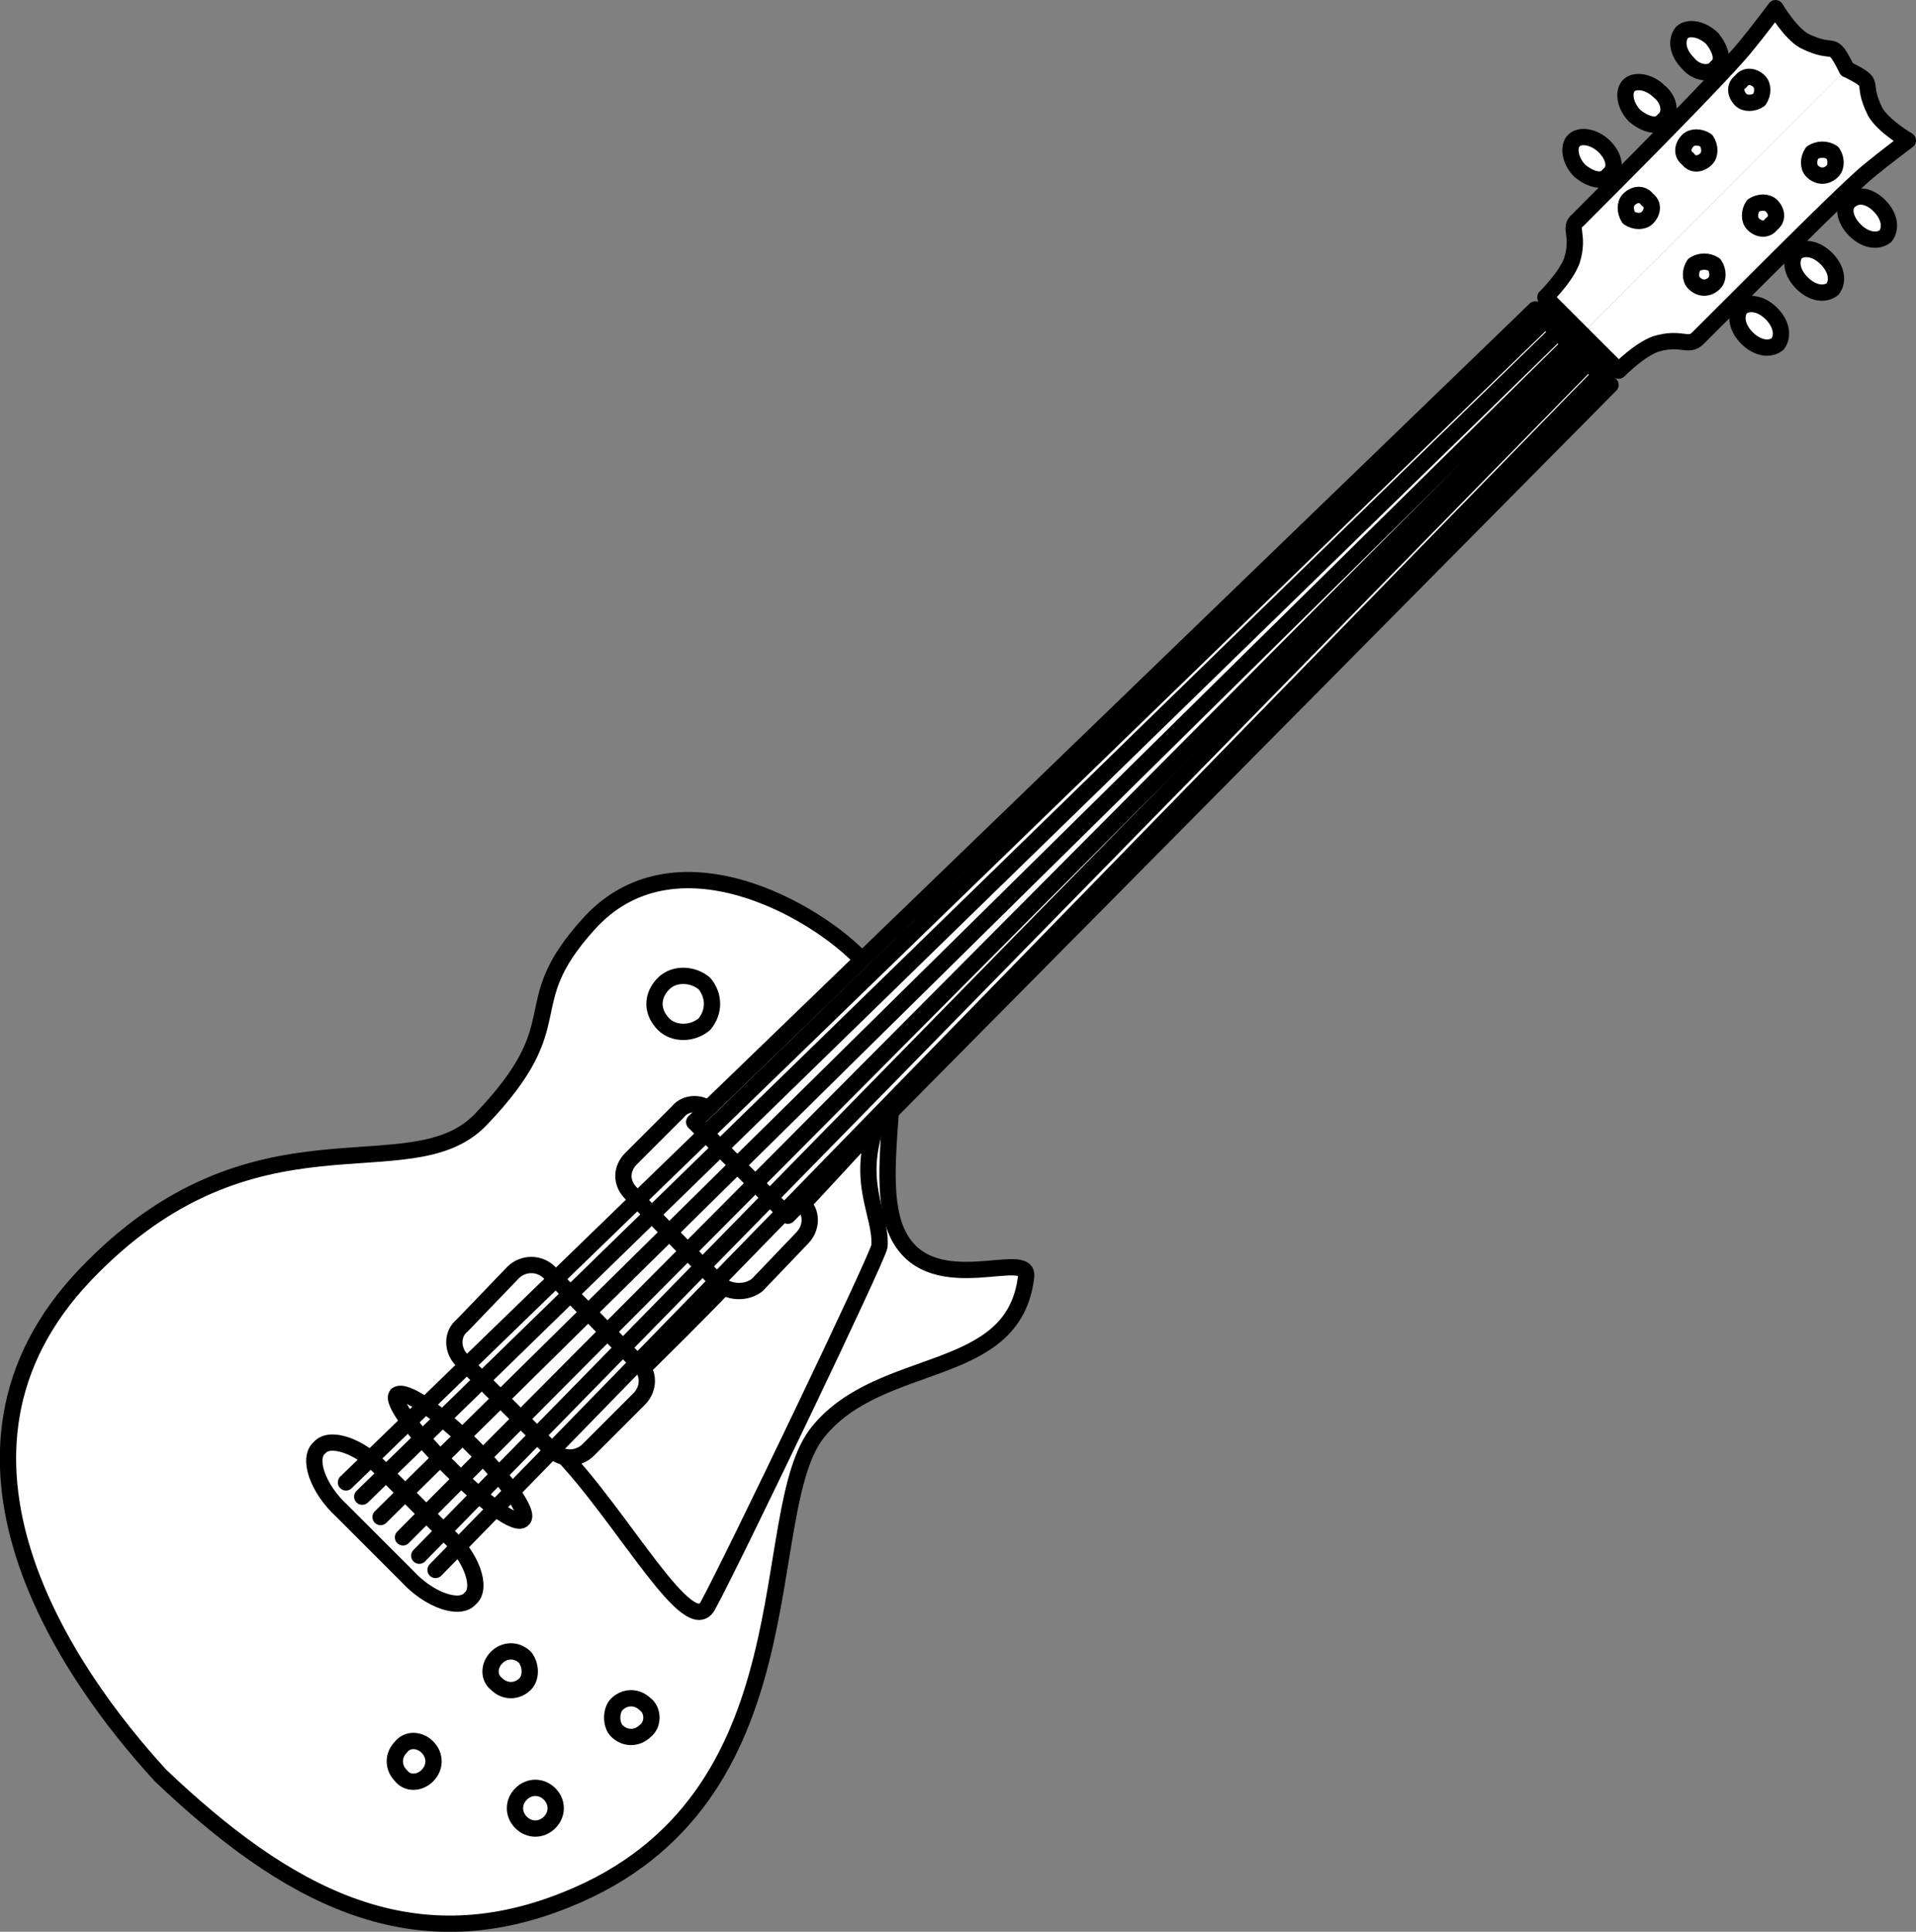 <?xml version="1.0" encoding="UTF-8" standalone="no"?>
<svg
   version="1.0"
   width="15.56mm"
   height="15.689mm"
   id="svg66"
   xmlns="http://www.w3.org/2000/svg"
   xmlns:svg="http://www.w3.org/2000/svg">
  <rect width="100%" height="100%" fill="#808080" stroke="none"/>
  <defs
     id="defs1">
    <pattern
       id="EMFhbasepattern"
       patternUnits="userSpaceOnUse"
       width="6"
       height="6"
       x="0"
       y="0" />
  </defs>
  <path
     style="fill:#ffffff;fill-opacity:1;fill-rule:evenodd;stroke:none"
     d="M 4.931,54.503 C 2.056,51.378 -2.632,44.628 2.618,39.127 c 5.188,-5.438 9.938,-2.5 12.126,-4.75 2.938,-3.063 1,-3.438 3.313,-6 2.625,-2.938 7,-0.438 8.438,1.125 1.938,2.125 0,6.5 1.125,8.501 1.063,1.875 4,0.313 3.875,1.188 -0.375,3.188 -4.438,2.375 -6.375,4.75 -2,2.438 -0.062,11.313 -7.75,14.376 -4.813,1.938 -8.626,-0.188 -12.438,-3.813 z"
     id="path1" />
  <path
     style="fill:none;stroke:#000000;stroke-width:0.5px;stroke-linecap:round;stroke-linejoin:round;stroke-miterlimit:4;stroke-dasharray:none;stroke-opacity:1"
     d="M 4.931,54.503 C 2.056,51.378 -2.632,44.628 2.618,39.127 c 5.188,-5.438 9.938,-2.5 12.126,-4.75 2.938,-3.063 1,-3.438 3.313,-6 2.625,-2.938 7,-0.438 8.438,1.125 1.938,2.125 0,6.5 1.125,8.501 1.063,1.875 4,0.313 3.875,1.188 -0.375,3.188 -4.438,2.375 -6.375,4.75 -2,2.438 -0.062,11.313 -7.75,14.376 -4.813,1.938 -8.626,-0.188 -12.438,-3.813"
     id="path2" />
  <path
     style="fill:#ffffff;fill-opacity:1;fill-rule:evenodd;stroke:none"
     d="m 9.806,44.44 c 0.313,-0.375 1.25,-0.062 1.938,0.688 0,0 2,2 2,2 0.75,0.688 1.063,1.625 0.688,1.938 0,0 0,0 0,0 -0.313,0.375 -1.25,0.062 -1.938,-0.688 0,0 -2,-2 -2,-2 C 9.744,45.69 9.431,44.753 9.806,44.44 Z"
     id="path3" />
  <path
     style="fill:none;stroke:#000000;stroke-width:0.5px;stroke-linecap:round;stroke-linejoin:round;stroke-miterlimit:4;stroke-dasharray:none;stroke-opacity:1"
     d="m 9.806,44.44 c 0.313,-0.375 1.25,-0.062 1.938,0.688 0,0 2,2 2,2 0.75,0.688 1.063,1.625 0.688,1.938 0,0 0,0 0,0 -0.313,0.375 -1.25,0.062 -1.938,-0.688 0,0 -2,-2 -2,-2 -0.75,-0.688 -1.063,-1.625 -0.688,-1.938 0,0 0,0 0,0"
     id="path4" />
  <path
     style="fill:#ffffff;fill-opacity:1;fill-rule:evenodd;stroke:none"
     d="m 17.182,44.565 c 0.563,-0.625 2.313,-2.313 3.688,-3.688 2.688,-2.688 6.125,-6.438 6.063,-6.438 -0.688,1.875 0.125,2.813 0.062,3.813 -0.062,0.375 -4.5,9.626 -5.25,11.001 -0.563,1.188 -2.625,-2.688 -4.563,-4.688 z"
     id="path5" />
  <path
     style="fill:none;stroke:#000000;stroke-width:0.5px;stroke-linecap:round;stroke-linejoin:round;stroke-miterlimit:4;stroke-dasharray:none;stroke-opacity:1"
     d="m 17.182,44.565 c 0.563,-0.625 2.313,-2.313 3.688,-3.688 2.688,-2.688 6.125,-6.438 6.063,-6.438 -0.688,1.875 0.125,2.813 0.062,3.813 -0.062,0.375 -4.5,9.626 -5.25,11.001 -0.563,1.188 -2.625,-2.688 -4.563,-4.688"
     id="path6" />
  <path
     style="fill:#ffffff;fill-opacity:1;fill-rule:evenodd;stroke:none"
     d="m 20.807,34.127 c 0.25,-0.313 0.75,-0.313 1.063,0 0,0 2.75,2.813 2.75,2.813 0.313,0.25 0.313,0.75 0,1.063 0,0 -1.375,1.438 -1.375,1.438 -0.313,0.25 -0.813,0.25 -1.125,0 0,0 -2.75,-2.813 -2.75,-2.813 -0.313,-0.313 -0.313,-0.75 0,-1.063 z"
     id="path7" />
  <path
     style="fill:none;stroke:#000000;stroke-width:0.5px;stroke-linecap:round;stroke-linejoin:round;stroke-miterlimit:4;stroke-dasharray:none;stroke-opacity:1"
     d="m 20.807,34.127 c 0.25,-0.313 0.75,-0.313 1.063,0 0,0 2.75,2.813 2.75,2.813 0.313,0.25 0.313,0.75 0,1.063 0,0 -1.375,1.438 -1.375,1.438 -0.313,0.25 -0.813,0.25 -1.125,0 0,0 -2.75,-2.813 -2.75,-2.813 -0.313,-0.313 -0.313,-0.75 0,-1.063 0,0 1.438,-1.438 1.438,-1.438"
     id="path8" />
  <path
     style="fill:#ffffff;fill-opacity:1;fill-rule:evenodd;stroke:none"
     d="m 15.744,39.065 c 0.313,-0.313 0.813,-0.313 1.125,0 0,0 2.75,2.813 2.75,2.813 0.313,0.25 0.313,0.75 0,1.063 0,0 -1.563,1.563 -1.563,1.563 -0.313,0.313 -0.813,0.313 -1.125,0 0,0 -2.75,-2.75 -2.75,-2.75 -0.313,-0.313 -0.313,-0.813 0,-1.063 z"
     id="path9" />
  <path
     style="fill:none;stroke:#000000;stroke-width:0.5px;stroke-linecap:round;stroke-linejoin:round;stroke-miterlimit:4;stroke-dasharray:none;stroke-opacity:1"
     d="m 15.744,39.065 c 0.313,-0.313 0.813,-0.313 1.125,0 0,0 2.75,2.813 2.75,2.813 0.313,0.25 0.313,0.75 0,1.063 0,0 -1.563,1.563 -1.563,1.563 -0.313,0.313 -0.813,0.313 -1.125,0 0,0 -2.75,-2.75 -2.75,-2.75 -0.313,-0.313 -0.313,-0.813 0,-1.063 0,0 1.563,-1.625 1.563,-1.625"
     id="path10" />
  <path
     style="fill:#ffffff;fill-opacity:1;fill-rule:evenodd;stroke:none"
     d="m 12.182,42.815 c 0.25,-0.188 1.25,0.5 2.313,1.563 0,0 0,0 0,0 1.063,1.063 1.75,2.063 1.563,2.25 0,0 0,0 0,0 -0.188,0.25 -1.188,-0.5 -2.25,-1.563 0,0 0,0 0,0 -1.063,-1.063 -1.813,-2.063 -1.625,-2.25 z"
     id="path11" />
  <path
     style="fill:none;stroke:#000000;stroke-width:0.5px;stroke-linecap:round;stroke-linejoin:round;stroke-miterlimit:4;stroke-dasharray:none;stroke-opacity:1"
     d="m 12.182,42.815 c 0.25,-0.188 1.25,0.5 2.313,1.563 0,0 0,0 0,0 1.063,1.063 1.75,2.063 1.563,2.25 0,0 0,0 0,0 -0.188,0.25 -1.188,-0.5 -2.25,-1.563 0,0 0,0 0,0 -1.063,-1.063 -1.813,-2.063 -1.625,-2.25 0,0 0,0 0,0"
     id="path12" />
  <path
     style="fill:#ffffff;fill-opacity:1;fill-rule:evenodd;stroke:none"
     d="m 53.434,9.438 c 0.25,-0.188 0.625,-0.125 0.938,0.188 0.313,0.313 0.375,0.688 0.188,0.938 -0.25,0.188 -0.625,0.125 -0.938,-0.188 -0.313,-0.313 -0.375,-0.688 -0.188,-0.938 z"
     id="path13" />
  <path
     style="fill:none;stroke:#000000;stroke-width:0.5px;stroke-linecap:round;stroke-linejoin:round;stroke-miterlimit:4;stroke-dasharray:none;stroke-opacity:1"
     d="m 53.434,9.438 c 0.25,-0.188 0.625,-0.125 0.938,0.188 0.313,0.313 0.375,0.688 0.188,0.938 -0.25,0.188 -0.625,0.125 -0.938,-0.188 -0.313,-0.313 -0.375,-0.688 -0.188,-0.938"
     id="path14" />
  <path
     style="fill:#ffffff;fill-opacity:1;fill-rule:evenodd;stroke:none"
     d="m 55.122,7.75 c 0.25,-0.188 0.625,-0.125 0.938,0.188 0.313,0.313 0.375,0.688 0.188,0.938 -0.25,0.188 -0.625,0.125 -0.938,-0.188 C 54.997,8.376 54.934,8 55.122,7.75 Z"
     id="path15" />
  <path
     style="fill:none;stroke:#000000;stroke-width:0.5px;stroke-linecap:round;stroke-linejoin:round;stroke-miterlimit:4;stroke-dasharray:none;stroke-opacity:1"
     d="m 55.122,7.75 c 0.25,-0.188 0.625,-0.125 0.938,0.188 0.313,0.313 0.375,0.688 0.188,0.938 -0.25,0.188 -0.625,0.125 -0.938,-0.188 C 54.997,8.376 54.934,8 55.122,7.75"
     id="path16" />
  <path
     style="fill:#ffffff;fill-opacity:1;fill-rule:evenodd;stroke:none"
     d="m 56.747,6.188 c 0.25,-0.25 0.625,-0.188 0.938,0.125 0.313,0.313 0.375,0.688 0.188,0.938 C 57.622,7.438 57.247,7.375 56.934,7.063 56.622,6.75 56.559,6.375 56.747,6.188 Z"
     id="path17" />
  <path
     style="fill:none;stroke:#000000;stroke-width:0.5px;stroke-linecap:round;stroke-linejoin:round;stroke-miterlimit:4;stroke-dasharray:none;stroke-opacity:1"
     d="m 56.747,6.188 c 0.25,-0.25 0.625,-0.188 0.938,0.125 0.313,0.313 0.375,0.688 0.188,0.938 C 57.622,7.438 57.247,7.375 56.934,7.063 56.622,6.75 56.559,6.375 56.747,6.188"
     id="path18" />
  <path
     style="fill:#ffffff;fill-opacity:1;fill-rule:evenodd;stroke:none"
     d="m 48.559,10.251 c 0,0 1.125,1.125 1.125,1.125 0.062,-0.062 0.625,-0.625 1.125,-0.813 0.813,-0.25 1,0.125 1.313,-0.188 3,-3 4.75,-4.75 5.313,-5.188 0.375,-0.313 1.125,-0.875 1.125,-0.875 0,0 -0.75,-0.438 -1,-0.875 -0.5,-1 0.125,-0.813 -0.875,-1.313 z"
     id="path19" />
  <path
     style="fill:none;stroke:#000000;stroke-width:0.5px;stroke-linecap:round;stroke-linejoin:round;stroke-miterlimit:4;stroke-dasharray:none;stroke-opacity:1"
     d="m 48.559,10.251 c 0,0 1.125,1.125 1.125,1.125 0.062,-0.062 0.625,-0.625 1.125,-0.813 0.813,-0.25 1,0.125 1.313,-0.188 3,-3 4.75,-4.75 5.313,-5.188 0.375,-0.313 1.125,-0.875 1.125,-0.875 0,0 -0.75,-0.438 -1,-0.875 -0.5,-1 0.125,-0.813 -0.875,-1.313"
     id="path20" />
  <path
     style="fill:#ffffff;fill-opacity:1;fill-rule:evenodd;stroke:none"
     d="m 48.559,10.251 c 0,0 -1.125,-1.125 -1.125,-1.125 0.062,-0.062 0.625,-0.625 0.813,-1.125 0.25,-0.813 -0.125,-1 0.188,-1.25 3,-3 4.75,-4.813 5.188,-5.375 0.313,-0.375 0.875,-1.125 0.875,-1.125 0,0 0.438,0.75 0.875,1 1,0.5 0.813,-0.125 1.313,0.875 z"
     id="path21" />
  <path
     style="fill:none;stroke:#000000;stroke-width:0.5px;stroke-linecap:round;stroke-linejoin:round;stroke-miterlimit:4;stroke-dasharray:none;stroke-opacity:1"
     d="m 48.559,10.251 c 0,0 -1.125,-1.125 -1.125,-1.125 0.062,-0.062 0.625,-0.625 0.813,-1.125 0.25,-0.813 -0.125,-1 0.188,-1.25 3,-3 4.75,-4.813 5.188,-5.375 0.313,-0.375 0.875,-1.125 0.875,-1.125 0,0 0.438,0.75 0.875,1 1,0.5 0.813,-0.125 1.313,0.875"
     id="path22" />
  <path
     style="fill:#ffffff;fill-opacity:1;fill-rule:evenodd;stroke:none"
     d="m 53.997,2.5 c 0.125,0.125 0.125,0.375 0,0.563 -0.188,0.125 -0.438,0.125 -0.563,0 -0.188,-0.188 -0.188,-0.438 0,-0.563 0.125,-0.188 0.375,-0.188 0.563,0 z"
     id="path23" />
  <path
     style="fill:none;stroke:#000000;stroke-width:0.5px;stroke-linecap:round;stroke-linejoin:round;stroke-miterlimit:4;stroke-dasharray:none;stroke-opacity:1"
     d="m 53.997,2.5 c 0.125,0.125 0.125,0.375 0,0.563 -0.188,0.125 -0.438,0.125 -0.563,0 -0.188,-0.188 -0.188,-0.438 0,-0.563 0.125,-0.188 0.375,-0.188 0.563,0"
     id="path24" />
  <path
     style="fill:#ffffff;fill-opacity:1;fill-rule:evenodd;stroke:none"
     d="m 52.372,4.313 c 0.125,0.188 0.125,0.438 0,0.563 -0.188,0.188 -0.438,0.188 -0.563,0 -0.188,-0.125 -0.188,-0.375 0,-0.563 0.125,-0.125 0.375,-0.125 0.563,0 z"
     id="path25" />
  <path
     style="fill:none;stroke:#000000;stroke-width:0.5px;stroke-linecap:round;stroke-linejoin:round;stroke-miterlimit:4;stroke-dasharray:none;stroke-opacity:1"
     d="m 52.372,4.313 c 0.125,0.188 0.125,0.438 0,0.563 -0.188,0.188 -0.438,0.188 -0.563,0 -0.188,-0.125 -0.188,-0.375 0,-0.563 0.125,-0.125 0.375,-0.125 0.563,0"
     id="path26" />
  <path
     style="fill:#ffffff;fill-opacity:1;fill-rule:evenodd;stroke:none"
     d="m 50.559,6.125 c 0.188,0.125 0.188,0.375 0,0.563 -0.125,0.125 -0.375,0.125 -0.563,0 -0.125,-0.188 -0.125,-0.438 0,-0.563 0.188,-0.188 0.438,-0.188 0.563,0 z"
     id="path27" />
  <path
     style="fill:none;stroke:#000000;stroke-width:0.5px;stroke-linecap:round;stroke-linejoin:round;stroke-miterlimit:4;stroke-dasharray:none;stroke-opacity:1"
     d="m 50.559,6.125 c 0.188,0.125 0.188,0.375 0,0.563 -0.125,0.125 -0.375,0.125 -0.563,0 -0.125,-0.188 -0.125,-0.438 0,-0.563 0.188,-0.188 0.438,-0.188 0.563,0"
     id="path28" />
  <path
     style="fill:#ffffff;fill-opacity:1;fill-rule:evenodd;stroke:none"
     d="M 48.309,4.313 C 48.496,4.125 48.934,4.188 49.246,4.5 49.559,4.813 49.621,5.188 49.371,5.375 49.184,5.625 48.809,5.5 48.496,5.25 48.184,4.938 48.121,4.5 48.309,4.313 Z"
     id="path29" />
  <path
     style="fill:none;stroke:#000000;stroke-width:0.5px;stroke-linecap:round;stroke-linejoin:round;stroke-miterlimit:4;stroke-dasharray:none;stroke-opacity:1"
     d="M 48.309,4.313 C 48.496,4.125 48.934,4.188 49.246,4.5 49.559,4.813 49.621,5.188 49.371,5.375 49.184,5.625 48.809,5.5 48.496,5.25 48.184,4.938 48.121,4.5 48.309,4.313"
     id="path30" />
  <path
     style="fill:#ffffff;fill-opacity:1;fill-rule:evenodd;stroke:none"
     d="m 49.996,2.625 c 0.188,-0.188 0.625,-0.125 0.938,0.188 0.313,0.25 0.375,0.688 0.125,0.875 C 50.871,3.938 50.496,3.813 50.184,3.563 49.871,3.25 49.809,2.813 49.996,2.625 Z"
     id="path31" />
  <path
     style="fill:none;stroke:#000000;stroke-width:0.5px;stroke-linecap:round;stroke-linejoin:round;stroke-miterlimit:4;stroke-dasharray:none;stroke-opacity:1"
     d="m 49.996,2.625 c 0.188,-0.188 0.625,-0.125 0.938,0.188 0.313,0.25 0.375,0.688 0.125,0.875 C 50.871,3.938 50.496,3.813 50.184,3.563 49.871,3.25 49.809,2.813 49.996,2.625"
     id="path32" />
  <path
     style="fill:#ffffff;fill-opacity:1;fill-rule:evenodd;stroke:none"
     d="m 51.621,1 c 0.188,-0.188 0.625,-0.125 0.938,0.188 0.25,0.313 0.375,0.688 0.125,0.875 C 52.497,2.313 52.059,2.25 51.809,1.938 51.496,1.625 51.434,1.25 51.621,1 Z"
     id="path33" />
  <path
     style="fill:none;stroke:#000000;stroke-width:0.5px;stroke-linecap:round;stroke-linejoin:round;stroke-miterlimit:4;stroke-dasharray:none;stroke-opacity:1"
     d="m 51.621,1 c 0.188,-0.188 0.625,-0.125 0.938,0.188 0.25,0.313 0.375,0.688 0.125,0.875 C 52.497,2.313 52.059,2.25 51.809,1.938 51.496,1.625 51.434,1.25 51.621,1"
     id="path34" />
  <path
     style="fill:#ffffff;fill-opacity:1;fill-rule:evenodd;stroke:none"
     d="m 56.247,4.688 c 0.125,0.188 0.125,0.438 0,0.563 -0.188,0.188 -0.438,0.188 -0.625,0 -0.125,-0.125 -0.125,-0.375 0,-0.563 0.188,-0.125 0.438,-0.125 0.625,0 z"
     id="path35" />
  <path
     style="fill:none;stroke:#000000;stroke-width:0.5px;stroke-linecap:round;stroke-linejoin:round;stroke-miterlimit:4;stroke-dasharray:none;stroke-opacity:1"
     d="m 56.247,4.688 c 0.125,0.188 0.125,0.438 0,0.563 -0.188,0.188 -0.438,0.188 -0.625,0 -0.125,-0.125 -0.125,-0.375 0,-0.563 0.188,-0.125 0.438,-0.125 0.625,0"
     id="path36" />
  <path
     style="fill:#ffffff;fill-opacity:1;fill-rule:evenodd;stroke:none"
     d="m 54.372,6.313 c 0.188,0.188 0.188,0.438 0,0.563 -0.125,0.188 -0.375,0.188 -0.563,0 -0.125,-0.125 -0.125,-0.375 0,-0.563 0.188,-0.125 0.438,-0.125 0.563,0 z"
     id="path37" />
  <path
     style="fill:none;stroke:#000000;stroke-width:0.5px;stroke-linecap:round;stroke-linejoin:round;stroke-miterlimit:4;stroke-dasharray:none;stroke-opacity:1"
     d="m 54.372,6.313 c 0.188,0.188 0.188,0.438 0,0.563 -0.125,0.188 -0.375,0.188 -0.563,0 -0.125,-0.125 -0.125,-0.375 0,-0.563 0.188,-0.125 0.438,-0.125 0.563,0"
     id="path38" />
  <path
     style="fill:#ffffff;fill-opacity:1;fill-rule:evenodd;stroke:none"
     d="m 52.622,8.125 c 0.125,0.188 0.125,0.438 0,0.563 -0.188,0.188 -0.438,0.188 -0.625,0 -0.125,-0.125 -0.125,-0.375 0,-0.563 0.188,-0.125 0.438,-0.125 0.625,0 z"
     id="path39" />
  <path
     style="fill:none;stroke:#000000;stroke-width:0.5px;stroke-linecap:round;stroke-linejoin:round;stroke-miterlimit:4;stroke-dasharray:none;stroke-opacity:1"
     d="m 52.622,8.125 c 0.125,0.188 0.125,0.438 0,0.563 -0.188,0.188 -0.438,0.188 -0.625,0 -0.125,-0.125 -0.125,-0.375 0,-0.563 0.188,-0.125 0.438,-0.125 0.625,0"
     id="path40" />
  <path
     style="fill:#ffffff;fill-opacity:1;fill-rule:evenodd;stroke:none"
     d="m 47.121,9.501 c 0,0 2.313,2.313 2.313,2.313 0,0 -25.252,25.502 -25.252,25.502 0,0 -2.875,-2.875 -2.875,-2.875 z"
     id="path41" />
  <path
     style="fill:none;stroke:#000000;stroke-width:0.5px;stroke-linecap:round;stroke-linejoin:round;stroke-miterlimit:4;stroke-dasharray:none;stroke-opacity:1"
     d="m 47.121,9.501 c 0,0 2.313,2.313 2.313,2.313 0,0 -25.252,25.502 -25.252,25.502 0,0 -2.875,-2.875 -2.875,-2.875 0,0 25.814,-24.939 25.814,-24.939"
     id="path42" />
  <path
     style="fill:#ffffff;fill-opacity:1;fill-rule:evenodd;stroke:none"
     d="m 47.246,9.501 c 0,0 2.063,2.063 2.063,2.063 z"
     id="path43" />
  <path
     style="fill:none;stroke:#000000;stroke-width:0.5px;stroke-linecap:round;stroke-linejoin:round;stroke-miterlimit:4;stroke-dasharray:none;stroke-opacity:1"
     d="m 47.246,9.501 c 0,0 2.063,2.063 2.063,2.063"
     id="path44" />
  <path
     style="fill:#ffffff;fill-opacity:1;fill-rule:evenodd;stroke:none"
     d="m 47.996,10.751 c 0,0 -36.315,35.815 -36.315,35.815 z"
     id="path45" />
  <path
     style="fill:none;stroke:#000000;stroke-width:0.5px;stroke-linecap:round;stroke-linejoin:round;stroke-miterlimit:4;stroke-dasharray:none;stroke-opacity:1"
     d="m 47.996,10.751 c 0,0 -36.315,35.815 -36.315,35.815"
     id="path46" />
  <path
     style="fill:#ffffff;fill-opacity:1;fill-rule:evenodd;stroke:none"
     d="m 47.621,10.376 c 0,0 -36.502,35.565 -36.502,35.565 z"
     id="path47" />
  <path
     style="fill:none;stroke:#000000;stroke-width:0.5px;stroke-linecap:round;stroke-linejoin:round;stroke-miterlimit:4;stroke-dasharray:none;stroke-opacity:1"
     d="m 47.621,10.376 c 0,0 -36.502,35.565 -36.502,35.565"
     id="path48" />
  <path
     style="fill:#ffffff;fill-opacity:1;fill-rule:evenodd;stroke:none"
     d="m 47.246,10.001 c 0,0 -36.627,35.502 -36.627,35.502 z"
     id="path49" />
  <path
     style="fill:none;stroke:#000000;stroke-width:0.5px;stroke-linecap:round;stroke-linejoin:round;stroke-miterlimit:4;stroke-dasharray:none;stroke-opacity:1"
     d="m 47.246,10.001 c 0,0 -36.627,35.502 -36.627,35.502"
     id="path50" />
  <path
     style="fill:#ffffff;fill-opacity:1;fill-rule:evenodd;stroke:none"
     d="m 48.309,11.063 c 0,0 -35.94,36.127 -35.94,36.127 z"
     id="path51" />
  <path
     style="fill:none;stroke:#000000;stroke-width:0.5px;stroke-linecap:round;stroke-linejoin:round;stroke-miterlimit:4;stroke-dasharray:none;stroke-opacity:1"
     d="m 48.309,11.063 c 0,0 -35.94,36.127 -35.94,36.127"
     id="path52" />
  <path
     style="fill:#ffffff;fill-opacity:1;fill-rule:evenodd;stroke:none"
     d="m 48.559,11.313 c 0,0 -35.69,36.44 -35.69,36.44 z"
     id="path53" />
  <path
     style="fill:none;stroke:#000000;stroke-width:0.5px;stroke-linecap:round;stroke-linejoin:round;stroke-miterlimit:4;stroke-dasharray:none;stroke-opacity:1"
     d="m 48.559,11.313 c 0,0 -35.69,36.44 -35.69,36.44"
     id="path54" />
  <path
     style="fill:#ffffff;fill-opacity:1;fill-rule:evenodd;stroke:none"
     d="m 48.934,11.688 c 0,0 -35.565,36.502 -35.565,36.502 z"
     id="path55" />
  <path
     style="fill:none;stroke:#000000;stroke-width:0.5px;stroke-linecap:round;stroke-linejoin:round;stroke-miterlimit:4;stroke-dasharray:none;stroke-opacity:1"
     d="m 48.934,11.688 c 0,0 -35.565,36.502 -35.565,36.502"
     id="path56" />
  <path
     style="fill:#ffffff;fill-opacity:1;fill-rule:evenodd;stroke:none"
     d="m 21.62,30.189 c 0.313,0.375 0.313,0.875 0,1.25 -0.375,0.313 -0.938,0.313 -1.25,0 -0.375,-0.375 -0.375,-0.875 0,-1.25 0.313,-0.313 0.875,-0.313 1.25,0 z"
     id="path57" />
  <path
     style="fill:none;stroke:#000000;stroke-width:0.5px;stroke-linecap:round;stroke-linejoin:round;stroke-miterlimit:4;stroke-dasharray:none;stroke-opacity:1"
     d="m 21.62,30.189 c 0.313,0.375 0.313,0.875 0,1.25 -0.375,0.313 -0.938,0.313 -1.25,0 -0.375,-0.375 -0.375,-0.875 0,-1.25 0.313,-0.313 0.875,-0.313 1.25,0"
     id="path58" />
  <path
     style="fill:#ffffff;fill-opacity:1;fill-rule:evenodd;stroke:none"
     d="m 13.119,53.628 c 0.25,0.25 0.25,0.625 0,0.875 -0.25,0.25 -0.625,0.25 -0.813,0 -0.25,-0.25 -0.25,-0.625 0,-0.875 0.188,-0.25 0.563,-0.25 0.813,0 z"
     id="path59" />
  <path
     style="fill:none;stroke:#000000;stroke-width:0.5px;stroke-linecap:round;stroke-linejoin:round;stroke-miterlimit:4;stroke-dasharray:none;stroke-opacity:1"
     d="m 13.119,53.628 c 0.25,0.25 0.25,0.625 0,0.875 -0.25,0.25 -0.625,0.25 -0.813,0 -0.25,-0.25 -0.25,-0.625 0,-0.875 0.188,-0.25 0.563,-0.25 0.813,0"
     id="path60" />
  <path
     style="fill:#ffffff;fill-opacity:1;fill-rule:evenodd;stroke:none"
     d="m 16.119,50.878 c 0.188,0.25 0.188,0.625 0,0.813 -0.25,0.25 -0.625,0.25 -0.875,0 -0.25,-0.188 -0.25,-0.563 0,-0.813 0.25,-0.25 0.625,-0.25 0.875,0 z"
     id="path61" />
  <path
     style="fill:none;stroke:#000000;stroke-width:0.5px;stroke-linecap:round;stroke-linejoin:round;stroke-miterlimit:4;stroke-dasharray:none;stroke-opacity:1"
     d="m 16.119,50.878 c 0.188,0.25 0.188,0.625 0,0.813 -0.25,0.25 -0.625,0.25 -0.875,0 -0.25,-0.188 -0.25,-0.563 0,-0.813 0.25,-0.25 0.625,-0.25 0.875,0"
     id="path62" />
  <path
     style="fill:#ffffff;fill-opacity:1;fill-rule:evenodd;stroke:none"
     d="m 16.869,55.066 c 0.25,0.25 0.25,0.625 0,0.875 -0.25,0.25 -0.625,0.25 -0.875,0 -0.25,-0.25 -0.25,-0.625 0,-0.875 0.25,-0.25 0.625,-0.25 0.875,0 z"
     id="path63" />
  <path
     style="fill:none;stroke:#000000;stroke-width:0.5px;stroke-linecap:round;stroke-linejoin:round;stroke-miterlimit:4;stroke-dasharray:none;stroke-opacity:1"
     d="m 16.869,55.066 c 0.25,0.25 0.25,0.625 0,0.875 -0.25,0.25 -0.625,0.25 -0.875,0 -0.25,-0.25 -0.25,-0.625 0,-0.875 0.25,-0.25 0.625,-0.25 0.875,0"
     id="path64" />
  <path
     style="fill:#ffffff;fill-opacity:1;fill-rule:evenodd;stroke:none"
     d="m 19.807,52.316 c 0.25,0.188 0.25,0.625 0,0.813 -0.25,0.25 -0.625,0.25 -0.875,0 -0.188,-0.188 -0.188,-0.625 0,-0.813 0.25,-0.25 0.625,-0.25 0.875,0 z"
     id="path65" />
  <path
     style="fill:none;stroke:#000000;stroke-width:0.5px;stroke-linecap:round;stroke-linejoin:round;stroke-miterlimit:4;stroke-dasharray:none;stroke-opacity:1"
     d="m 19.807,52.316 c 0.25,0.188 0.25,0.625 0,0.813 -0.25,0.25 -0.625,0.25 -0.875,0 -0.188,-0.188 -0.188,-0.625 0,-0.813 0.25,-0.25 0.625,-0.25 0.875,0"
     id="path66" />
</svg>

